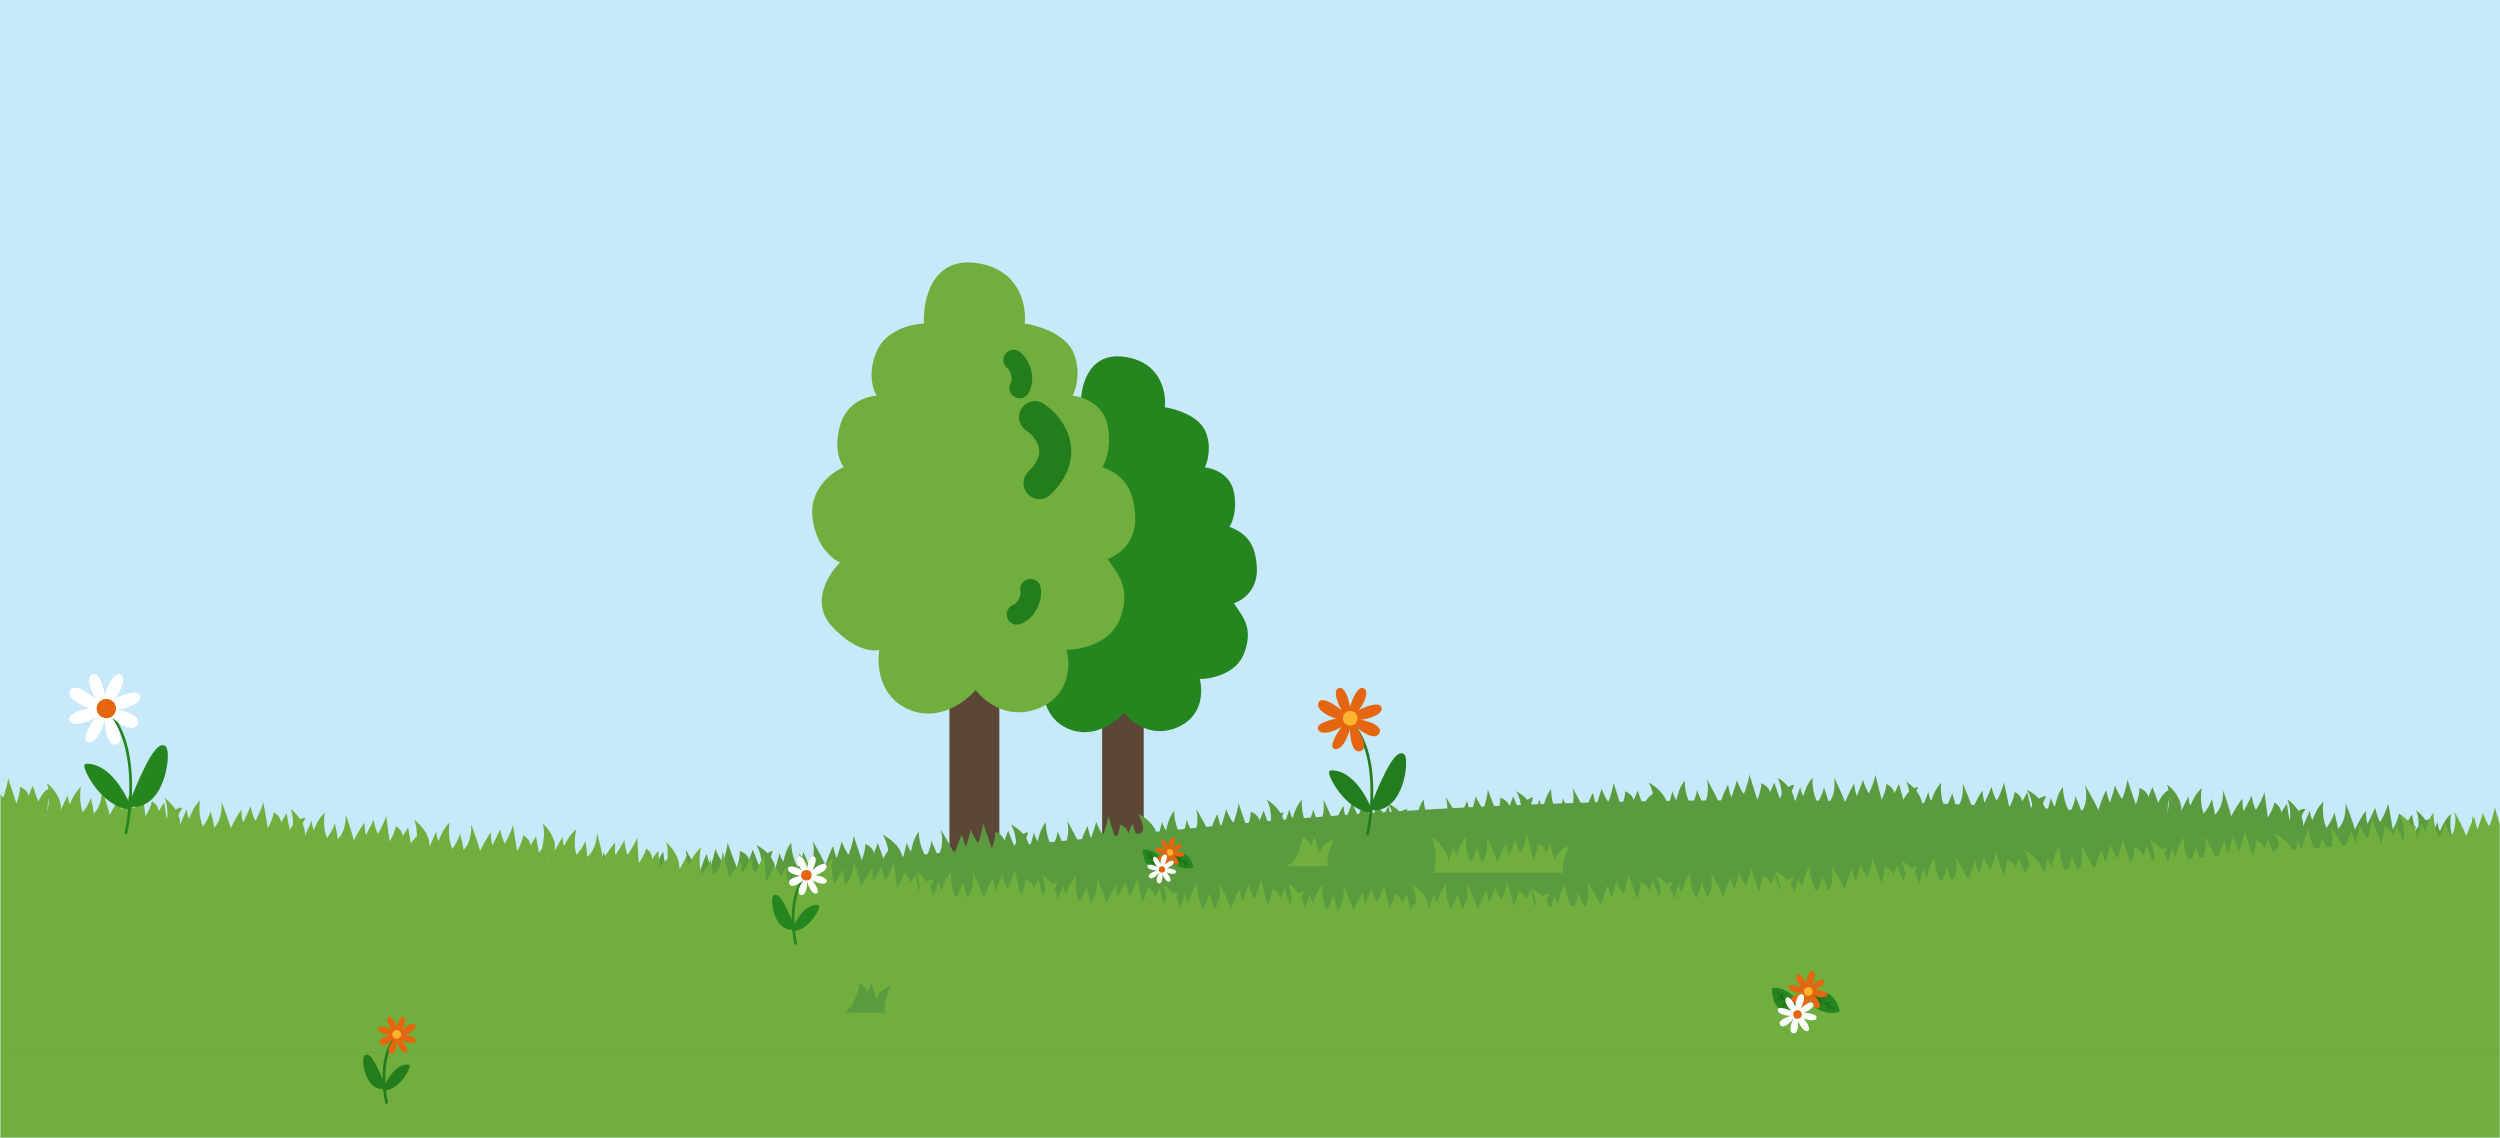 <svg width="905" height="412" viewBox="0 0 905 412" fill="none" xmlns="http://www.w3.org/2000/svg">
<rect x="0" y="0" width="905" height="412" fill="#333333" stroke="none"/>
<g clip-path="url(#clip0_595_5757)">
<rect y="-1" width="4480" height="414" fill="#C7E9FA"/>
<rect x="398.971" y="257.107" width="15.053" height="51.611" fill="#5C4636"/>
<path d="M424.888 263.824C416.071 266.835 409.207 261.136 406.878 257.911C403.921 261.495 395.749 267.695 386.717 263.824C377.686 259.953 377.04 250.205 377.847 245.814C375.876 246.442 370.267 245.922 363.6 238.826C356.934 231.729 362.435 222.966 366.02 219.472C363.69 218.576 358.762 214.633 357.687 206.031C356.611 197.43 363.511 192.233 367.095 190.709C365.93 189.365 364.084 184.957 366.02 178.076C367.955 171.194 374.173 169.295 377.041 169.205C375.876 167.413 374.245 162.216 377.041 155.765C379.836 149.314 387.703 147.522 391.287 147.432C390.929 140.622 393.545 127.433 406.878 129.153C420.21 130.874 422.289 142.056 421.662 147.432C425.425 147.97 433.597 150.389 436.177 155.765C438.758 161.141 437.253 166.965 436.177 169.205C439.134 169.474 445.371 171.624 446.661 178.076C447.951 184.527 446.123 189.186 445.048 190.709C450.693 192.86 454.725 196.354 454.994 206.031C455.209 213.773 449.528 217.5 446.661 218.396C449.618 222.966 453.919 226.998 450.424 236.406C447.629 243.933 438.507 245.814 434.296 245.814C435.371 249.578 435.909 260.061 424.888 263.824Z" fill="#25861F"/>
<rect x="343.691" y="248.775" width="18.07" height="61.953" fill="#5C4636"/>
<path d="M374.802 256.841C364.219 260.455 355.98 253.615 353.183 249.743C349.634 254.045 339.825 261.488 328.983 256.841C318.141 252.195 317.367 240.493 318.335 235.223C315.969 235.976 309.236 235.352 301.234 226.833C293.231 218.315 299.835 207.796 304.138 203.601C301.341 202.525 295.426 197.793 294.135 187.468C292.844 177.142 301.126 170.904 305.428 169.075C304.03 167.462 301.814 162.17 304.138 153.91C306.461 145.649 313.925 143.369 317.367 143.262C315.969 141.111 314.011 134.872 317.367 127.128C320.723 119.384 330.166 117.233 334.469 117.125C334.038 108.951 337.179 93.119 353.183 95.184C369.188 97.249 371.683 110.672 370.93 117.125C375.448 117.771 385.257 120.675 388.354 127.128C391.452 133.582 389.645 140.573 388.354 143.262C391.904 143.584 399.39 146.166 400.939 153.91C402.487 161.654 400.293 167.247 399.003 169.075C405.779 171.657 410.619 175.851 410.941 187.467C411.199 196.76 404.38 201.235 400.939 202.31C404.488 207.796 409.651 212.636 405.456 223.929C402.1 232.964 391.151 235.223 386.096 235.223C387.386 239.74 388.032 252.324 374.802 256.841Z" fill="#70AE3E"/>
<path d="M374.667 151.006C379.83 154.448 387.381 164.042 376.281 174.883" stroke="#237C1D" stroke-width="11.559" stroke-linecap="round"/>
<path d="M366.923 130.336C368.876 131.68 371.221 136.555 369.11 140.451" stroke="#237C1D" stroke-width="7.431" stroke-linecap="round"/>
<path d="M373.025 213.279C373.626 215.554 372.248 220.777 368.152 222.408" stroke="#237C1D" stroke-width="7.431" stroke-linecap="round"/>
<mask id="mask0_595_5757" style="mask-type:alpha" maskUnits="userSpaceOnUse" x="0" y="278" width="905" height="134">
<rect y="278" width="905" height="134" fill="#D9D9D9"/>
</mask>
<g mask="url(#mask0_595_5757)">
<mask id="mask1_595_5757" style="mask-type:alpha" maskUnits="userSpaceOnUse" x="0" y="274" width="3579" height="138">
<rect y="274" width="3579" height="138" fill="#D9D9D9"/>
</mask>
<g mask="url(#mask1_595_5757)">
<mask id="mask2_595_5757" style="mask-type:alpha" maskUnits="userSpaceOnUse" x="-901" y="251" width="4480" height="131">
<rect x="-901" y="251" width="4480" height="131" fill="#D9D9D9"/>
</mask>
<g mask="url(#mask2_595_5757)">
<path d="M-1071.4 301.445L-626.493 270.202C-482.232 260.071 -337.269 268.151 -195.027 294.251C-37.049 323.238 124.208 329.983 284.056 314.291L436.936 299.283C561.191 287.085 686.315 286.548 810.67 297.681L1087.76 322.487C1202.66 332.773 1318.24 333.099 1433.2 323.46L1786.24 293.859C1888.76 285.263 1991.8 284.59 2094.43 291.848L2783.82 340.6C2881.22 347.487 2979 347.233 3076.36 339.839L3581.89 301.445L3581.89 381.445L-1071.4 381.445L-1071.4 301.445Z" fill="#5B9B40"/>
<path d="M643.461 281.5C645.692 285.412 645.022 291.728 644.408 294.397L692.265 294.397C691.468 291.789 693.328 287.014 694.357 284.952C691.847 284.952 689.759 287.989 689.028 289.507L687.435 283.801L685.741 287.206C685.542 285.364 683.733 284.169 682.853 283.801C682.853 285.643 681.724 288.372 681.16 289.507L678.869 280.445C678.67 282.325 677.259 285.735 676.578 287.206C675.821 286.477 674.802 283.642 674.387 282.315C674.268 282.967 672.876 286.454 672.196 288.117C671.678 287.196 671.349 284.856 671.25 283.801C670.572 284.262 668.71 288.5 667.863 290.562C667.863 289.718 665.274 284.169 663.979 281.5C664.656 286.832 662.9 289.763 661.937 290.562C661.937 289.833 660.808 286.518 660.244 284.952C660.045 286.908 658.634 289.507 657.953 290.562C656.2 287.493 656.028 283.242 656.16 281.5C654.248 283.571 653.172 286.774 652.874 288.117C652.276 287.656 651.828 285.815 651.678 284.952L649.736 290.562C649.657 286.112 645.52 282.667 643.461 281.5Z" fill="#5B9B40"/>
<path d="M458.576 289.5C460.807 293.412 460.137 299.728 459.522 302.397L507.38 302.397C506.583 299.789 508.442 295.014 509.471 292.952C506.962 292.952 504.873 295.989 504.143 297.507L502.549 291.801L500.856 295.206C500.657 293.364 498.848 292.169 497.968 291.801C497.968 293.643 496.839 296.372 496.275 297.507L493.984 288.445C493.785 290.325 492.374 293.735 491.693 295.206C490.936 294.477 489.917 291.642 489.502 290.315C489.382 290.967 487.991 294.454 487.311 296.117C486.793 295.196 486.464 292.856 486.364 291.801C485.687 292.262 483.825 296.5 482.978 298.562C482.978 297.718 480.388 292.169 479.094 289.5C479.771 294.832 478.015 297.763 477.052 298.562C477.052 297.833 475.923 294.518 475.359 292.952C475.159 294.908 473.748 297.507 473.068 298.562C471.315 295.493 471.142 291.242 471.275 289.5C469.363 291.571 468.287 294.774 467.988 296.117C467.391 295.656 466.943 293.815 466.793 292.952L464.851 298.562C464.771 294.112 460.635 290.667 458.576 289.5Z" fill="#5B9B40"/>
<path d="M548.818 286.401C551.286 290.179 551.005 296.522 550.556 299.221L598.329 296.492C597.374 293.934 598.936 289.061 599.836 286.944C597.331 287.087 595.433 290.237 594.797 291.795L592.855 286.19L591.375 289.685C591.062 287.858 589.183 286.768 588.282 286.451C588.395 288.289 587.436 291.078 586.943 292.243L584.098 283.328C584.015 285.216 582.816 288.701 582.228 290.207C581.427 289.523 580.235 286.751 579.739 285.45C579.66 286.108 578.486 289.669 577.909 291.367C577.335 290.477 576.863 288.16 576.699 287.113C576.051 287.611 574.453 291.948 573.734 294.055C573.683 293.212 570.756 287.821 569.299 285.23C570.303 290.514 568.731 293.54 567.819 294.393C567.774 293.665 566.443 290.421 565.783 288.889C565.705 290.854 564.456 293.528 563.842 294.62C561.903 291.657 561.469 287.423 561.494 285.676C559.713 287.853 558.836 291.111 558.621 292.469C557.996 292.043 557.435 290.231 557.233 289.378L555.639 295.088C555.286 290.651 550.944 287.448 548.818 286.401Z" fill="#5B9B40"/>
<path d="M365.89 298.401C368.358 302.179 368.077 308.522 367.628 311.221L415.402 308.492C414.446 305.934 416.008 301.061 416.908 298.944C414.403 299.087 412.505 302.237 411.87 303.795L409.928 298.19L408.447 301.685C408.135 299.858 406.255 298.768 405.354 298.451C405.467 300.289 404.509 303.078 404.015 304.243L401.171 295.328C401.087 297.216 399.889 300.701 399.3 302.207C398.499 301.523 397.307 298.751 396.812 297.45C396.732 298.108 395.558 301.669 394.981 303.367C394.408 302.477 393.935 300.16 393.771 299.113C393.123 299.611 391.525 303.948 390.807 306.055C390.755 305.212 387.828 299.821 386.372 297.23C387.376 302.514 385.803 305.54 384.891 306.393C384.846 305.665 383.515 302.421 382.856 300.889C382.777 302.854 381.528 305.528 380.914 306.62C378.975 303.657 378.541 299.423 378.567 297.676C376.785 299.853 375.909 303.111 375.693 304.469C375.068 304.043 374.507 302.231 374.305 301.378L372.711 307.088C372.358 302.651 368.017 299.448 365.89 298.401Z" fill="#5B9B40"/>
<path d="M596.782 283.278C599.312 287.195 598.987 293.749 598.509 296.536L647.894 293.955C646.92 291.307 648.561 286.279 649.503 284.096C646.913 284.231 644.934 287.477 644.269 289.083L642.293 283.282L640.744 286.886C640.431 284.997 638.494 283.861 637.565 283.529C637.672 285.429 636.666 288.306 636.15 289.508L633.259 280.28C633.162 282.23 631.905 285.826 631.288 287.38C630.464 286.669 629.248 283.798 628.742 282.452C628.657 283.131 627.424 286.804 626.819 288.556C626.231 287.634 625.755 285.238 625.591 284.154C624.919 284.666 623.244 289.14 622.49 291.313C622.441 290.442 619.446 284.856 617.954 282.172C618.964 287.637 617.322 290.756 616.375 291.633C616.332 290.881 614.975 287.521 614.301 285.935C614.209 287.965 612.904 290.722 612.263 291.847C610.276 288.776 609.851 284.398 609.886 282.593C608.033 284.834 607.11 288.197 606.88 289.598C606.236 289.155 605.666 287.28 605.462 286.397L603.784 292.29C603.443 287.703 598.974 284.371 596.782 283.278Z" fill="#5B9B40"/>
<path d="M411.925 294.524C414.555 298.38 414.398 304.939 413.991 307.737L463.295 303.983C462.254 301.358 463.765 296.293 464.651 294.088C462.065 294.285 460.171 297.577 459.547 299.199L457.422 293.446L455.966 297.086C455.605 295.205 453.64 294.115 452.702 293.805C452.858 295.702 451.926 298.603 451.441 299.816L448.314 290.66C448.267 292.612 447.102 296.236 446.526 297.804C445.684 297.113 444.394 294.272 443.854 292.938C443.787 293.619 442.648 297.321 442.088 299.087C441.477 298.179 440.94 295.794 440.748 294.715C440.089 295.243 438.529 299.755 437.831 301.946C437.76 301.076 434.623 295.563 433.063 292.915C434.212 298.354 432.65 301.512 431.726 302.41C431.664 301.66 430.221 298.333 429.507 296.764C429.467 298.795 428.234 301.583 427.622 302.723C425.556 299.699 425.019 295.333 425.008 293.528C423.213 295.812 422.376 299.196 422.182 300.602C421.527 300.175 420.91 298.313 420.683 297.436L419.156 303.367C418.698 298.79 414.145 295.565 411.925 294.524Z" fill="#5B9B40"/>
<path d="M502.329 290.837C505.096 294.603 505.175 301.163 504.869 303.973L554.008 298.581C552.873 295.992 554.202 290.879 555.008 288.647C552.431 288.929 550.656 292.283 550.09 293.924L547.76 288.245L546.436 291.931C546.007 290.063 544.004 289.04 543.056 288.761C543.28 290.652 542.453 293.582 542.011 294.81L538.557 285.764C538.581 287.716 537.547 291.377 537.027 292.964C536.161 292.301 534.77 289.504 534.183 288.189C534.139 288.872 533.135 292.61 532.638 294.393C531.994 293.506 531.372 291.141 531.142 290.069C530.502 290.618 529.105 295.18 528.487 297.392C528.384 296.525 525.05 291.12 523.397 288.525C524.74 293.923 523.293 297.131 522.402 298.06C522.313 297.311 520.751 294.035 519.981 292.49C520.014 294.521 518.882 297.349 518.311 298.508C516.138 295.555 515.444 291.21 515.369 289.406C513.657 291.748 512.942 295.158 512.798 296.57C512.128 296.165 511.444 294.325 511.186 293.456L509.874 299.434C509.251 294.875 504.585 291.803 502.329 290.837Z" fill="#5B9B40"/>
<path d="M319.494 302.195C322.162 306.026 322.071 312.587 321.692 315.388L370.956 311.176C369.888 308.561 371.349 303.482 372.213 301.269C369.629 301.49 367.768 304.799 367.16 306.427L364.978 300.694L363.558 304.347C363.178 302.469 361.202 301.398 360.261 301.097C360.436 302.992 359.534 305.901 359.06 307.119L355.842 297.993C355.815 299.945 354.687 303.58 354.126 305.153C353.277 304.47 351.959 301.641 351.406 300.312C351.344 300.994 350.244 304.706 349.701 306.477C349.08 305.575 348.52 303.195 348.317 302.118C347.664 302.652 346.149 307.179 345.473 309.375C345.393 308.507 342.2 303.023 340.614 300.389C341.818 305.818 340.288 308.99 339.373 309.897C339.304 309.147 337.827 305.834 337.097 304.271C337.078 306.303 335.872 309.102 335.272 310.248C333.176 307.243 332.595 302.882 332.566 301.077C330.794 303.378 329.991 306.769 329.811 308.178C329.152 307.756 328.516 305.901 328.28 305.025L326.813 310.971C326.309 306.398 321.723 303.215 319.494 302.195Z" fill="#5B9B40"/>
<path d="M273.767 305.861C276.271 309.617 276.053 315.962 275.63 318.665L323.375 315.502C322.394 312.952 323.908 308.065 324.788 305.94C322.284 306.106 320.417 309.274 319.797 310.837L317.8 305.25L316.354 308.758C316.024 306.934 314.133 305.861 313.229 305.553C313.361 307.39 312.429 310.188 311.947 311.357L309.015 302.468C308.951 304.356 307.786 307.852 307.212 309.364C306.405 308.687 305.186 305.926 304.677 304.63C304.605 305.288 303.466 308.859 302.905 310.562C302.323 309.678 301.828 307.366 301.653 306.32C301.011 306.824 299.455 311.175 298.757 313.288C298.697 312.446 295.718 307.082 294.236 304.505C295.292 309.779 293.749 312.819 292.845 313.68C292.793 312.953 291.43 309.721 290.756 308.195C290.696 310.16 289.474 312.846 288.87 313.943C286.903 310.998 286.427 306.768 286.436 305.021C284.676 307.214 283.831 310.48 283.628 311.84C282.999 311.42 282.421 309.613 282.21 308.762L280.673 314.486C280.276 310.053 275.903 306.889 273.767 305.861Z" fill="#5B9B40"/>
<path d="M227.064 309.555C229.775 313.358 229.758 319.919 229.41 322.725L278.624 317.999C277.527 315.396 278.93 310.302 279.769 308.08C277.188 308.328 275.364 311.657 274.774 313.29L272.528 307.58L271.149 311.248C270.748 309.374 268.76 308.324 267.817 308.033C268.013 309.926 267.143 312.844 266.683 314.067L263.362 304.975C263.358 306.927 262.27 310.574 261.727 312.153C260.871 311.478 259.52 308.663 258.952 307.34C258.899 308.022 257.84 311.746 257.317 313.522C256.686 312.627 256.099 310.253 255.884 309.178C255.237 309.718 253.773 314.261 253.122 316.464C253.032 315.597 249.778 310.146 248.162 307.53C249.427 312.945 247.933 316.133 247.028 317.05C246.95 316.3 245.437 313.003 244.689 311.448C244.693 313.479 243.519 316.291 242.931 317.443C240.802 314.461 240.171 310.106 240.122 308.302C238.376 310.62 237.611 314.02 237.447 315.43C236.784 315.016 236.127 313.167 235.881 312.294L234.481 318.254C233.925 313.687 229.305 310.552 227.064 309.555Z" fill="#5B9B40"/>
<path d="M92.961 314.5C95.192 318.412 94.521 324.728 93.907 327.397L141.765 327.397C140.968 324.789 142.827 320.014 143.856 317.952C141.346 317.952 139.258 320.989 138.528 322.507L136.934 316.801L135.241 320.206C135.042 318.364 133.232 317.169 132.353 316.801C132.353 318.643 131.224 321.372 130.659 322.507L128.369 313.445C128.169 315.325 126.758 318.735 126.078 320.206C125.321 319.477 124.302 316.642 123.887 315.315C123.767 315.967 122.376 319.454 121.695 321.117C121.177 320.196 120.849 317.856 120.749 316.801C120.072 317.262 118.209 321.5 117.363 323.562C117.363 322.718 114.773 317.169 113.478 314.5C114.156 319.832 112.399 322.763 111.437 323.562C111.437 322.833 110.308 319.518 109.743 317.952C109.544 319.908 108.133 322.507 107.453 323.562C105.7 320.493 105.527 316.242 105.66 314.5C103.748 316.571 102.672 319.774 102.373 321.117C101.775 320.656 101.327 318.815 101.178 317.952L99.236 323.562C99.156 319.112 95.019 315.667 92.961 314.5Z" fill="#5B9B40"/>
<path d="M183.202 311.401C185.67 315.179 185.389 321.522 184.94 324.221L232.714 321.492C231.758 318.934 233.32 314.061 234.22 311.944C231.715 312.087 229.817 315.237 229.182 316.795L227.24 311.19L225.759 314.685C225.447 312.858 223.567 311.768 222.666 311.451C222.779 313.289 221.821 316.078 221.327 317.243L218.483 308.328C218.399 310.216 217.201 313.701 216.612 315.207C215.811 314.523 214.619 311.751 214.124 310.45C214.044 311.108 212.87 314.669 212.293 316.367C211.72 315.477 211.247 313.16 211.083 312.113C210.435 312.611 208.837 316.948 208.119 319.055C208.067 318.212 205.14 312.821 203.684 310.23C204.688 315.514 203.115 318.54 202.203 319.393C202.158 318.665 200.827 315.421 200.168 313.889C200.089 315.854 198.84 318.528 198.226 319.62C196.287 316.657 195.853 312.423 195.879 310.676C194.097 312.853 193.221 316.111 193.005 317.469C192.38 317.043 191.819 315.231 191.617 314.378L190.023 320.088C189.67 315.651 185.329 312.448 183.202 311.401Z" fill="#5B9B40"/>
<path d="M136.714 315.837C139.481 319.603 139.56 326.163 139.254 328.973L188.393 323.581C187.258 320.992 188.586 315.879 189.393 313.647C186.815 313.929 185.04 317.283 184.475 318.924L182.145 313.245L180.82 316.931C180.392 315.063 178.389 314.04 177.441 313.761C177.665 315.652 176.837 318.582 176.396 319.81L172.942 310.764C172.966 312.716 171.932 316.377 171.412 317.964C170.546 317.301 169.155 314.504 168.567 313.189C168.524 313.872 167.52 317.61 167.023 319.393C166.379 318.506 165.757 316.141 165.527 315.069C164.887 315.618 163.49 320.18 162.871 322.392C162.769 321.525 159.435 316.12 157.781 313.525C159.125 318.923 157.678 322.131 156.786 323.06C156.698 322.311 155.136 319.035 154.366 317.49C154.399 319.521 153.266 322.349 152.696 323.508C150.523 320.555 149.829 316.21 149.753 314.406C148.042 316.748 147.326 320.158 147.183 321.57C146.513 321.165 145.829 319.325 145.571 318.456L144.259 324.434C143.636 319.875 138.97 316.803 136.714 315.837Z" fill="#5B9B40"/>
<path d="M46.218 310.302C48.305 314.288 47.404 320.577 46.693 323.224L94.52 324.845C93.819 322.211 95.852 317.502 96.956 315.476C94.448 315.391 92.25 318.355 91.464 319.848L90.08 314.092L88.263 317.437C88.132 315.59 86.367 314.334 85.501 313.937C85.434 315.777 84.206 318.466 83.601 319.581L81.642 310.448C81.375 312.319 79.84 315.68 79.106 317.126C78.376 316.372 77.461 313.504 77.095 312.164C76.952 312.812 75.434 316.25 74.693 317.888C74.209 316.95 73.966 314.601 73.905 313.544C73.212 313.981 71.195 318.153 70.274 320.185C70.305 319.342 67.919 313.708 66.723 310.997C67.205 316.348 65.343 319.218 64.351 319.984C64.378 319.256 63.371 315.905 62.864 314.321C62.594 316.269 61.089 318.818 60.37 319.849C58.73 316.723 58.713 312.469 58.909 310.732C56.922 312.738 55.73 315.902 55.383 317.233C54.802 316.753 54.422 314.898 54.304 314.03L52.158 319.571C52.241 315.122 48.233 311.538 46.218 310.302Z" fill="#5B9B40"/>
<path d="M-44.994 302.975C-43.022 307.014 -44.101 313.277 -44.887 315.904L2.877 318.784C2.251 316.133 4.416 311.479 5.577 309.483C3.072 309.332 0.791 312.237 -0.037 313.708L-1.257 307.918L-3.167 311.214C-3.247 309.364 -4.975 308.062 -5.829 307.642C-5.949 309.48 -7.253 312.136 -7.89 313.235L-9.587 304.053C-9.908 305.917 -11.538 309.236 -12.313 310.662C-13.021 309.889 -13.854 306.998 -14.182 305.649C-14.344 306.293 -15.959 309.69 -16.746 311.308C-17.203 310.358 -17.379 308.003 -17.41 306.944C-18.116 307.363 -20.25 311.481 -21.229 313.487C-21.174 312.645 -23.398 306.951 -24.517 304.209C-24.187 309.571 -26.13 312.391 -27.143 313.131C-27.096 312.403 -28.007 309.027 -28.469 307.43C-28.795 309.37 -30.372 311.879 -31.119 312.891C-32.67 309.723 -32.566 305.47 -32.32 303.739C-34.363 305.691 -35.645 308.823 -36.03 310.145C-36.597 309.649 -36.925 307.785 -37.017 306.914L-39.32 312.396C-39.111 307.951 -43.016 304.263 -44.994 302.975Z" fill="#5B9B40"/>
<path d="M-0.497 310.498C1.888 314.498 1.324 321.037 0.744 323.806L50.193 322.901C49.316 320.221 51.14 315.251 52.161 313.102C49.568 313.149 47.472 316.326 46.748 317.909L44.985 312.044L43.305 315.593C43.062 313.695 41.168 312.494 40.251 312.13C40.289 314.033 39.178 316.875 38.618 318.058L36.066 308.738C35.899 310.684 34.511 314.234 33.837 315.767C33.041 315.028 31.93 312.118 31.474 310.755C31.363 311.431 29.997 315.06 29.328 316.791C28.774 315.849 28.387 313.438 28.262 312.35C27.572 312.838 25.734 317.253 24.901 319.399C24.884 318.527 22.095 312.843 20.703 310.11C21.511 315.606 19.757 318.667 18.778 319.511C18.763 318.758 17.529 315.355 16.914 313.747C16.748 315.772 15.343 318.484 14.662 319.587C12.788 316.449 12.523 312.06 12.624 310.258C10.691 312.434 9.645 315.764 9.363 317.156C8.736 316.692 8.236 314.798 8.064 313.909L6.171 319.742C5.998 315.147 1.654 311.665 -0.497 310.498Z" fill="#5B9B40"/>
<path d="M874.637 293.34C876.441 297.452 875.102 303.669 874.207 306.263L921.813 310.98C921.298 308.307 923.655 303.74 924.898 301.79C922.402 301.543 920.001 304.358 919.113 305.796L918.135 299.963L916.089 303.183C916.086 301.332 914.413 299.964 913.577 299.512C913.382 301.343 911.968 303.947 911.286 305.021L909.971 295.781C909.573 297.631 907.807 300.884 906.974 302.28C906.298 301.48 905.586 298.559 905.314 297.199C905.126 297.836 903.371 301.168 902.517 302.754C902.1 301.787 902.022 299.427 902.035 298.368C901.312 298.759 899.009 302.792 897.948 304.759C898.037 303.92 896.051 298.145 895.047 295.362C895.154 300.733 893.095 303.475 892.052 304.175C892.13 303.45 891.36 300.042 890.965 298.428C890.558 300.354 888.879 302.8 888.089 303.783C886.672 300.557 886.952 296.312 887.27 294.592C885.147 296.464 883.737 299.544 883.297 300.85C882.751 300.333 882.501 298.457 882.444 297.584L879.916 302.973C880.309 298.539 876.561 294.704 874.637 293.34Z" fill="#5B9B40"/>
<path d="M827.963 289.316C829.961 293.508 828.783 299.97 827.944 302.677L877.274 306.096C876.654 303.351 878.938 298.562 880.158 296.51C877.571 296.331 875.184 299.311 874.314 300.824L873.112 294.829L871.104 298.217C871.04 296.305 869.268 294.944 868.389 294.502C868.247 296.4 866.873 299.133 866.204 300.262L864.541 290.758C864.191 292.681 862.474 296.096 861.659 297.563C860.935 296.757 860.103 293.762 859.777 292.365C859.604 293.029 857.901 296.524 857.071 298.189C856.608 297.203 856.45 294.767 856.429 293.673C855.695 294.099 853.449 298.335 852.417 300.4C852.482 299.53 850.24 293.625 849.111 290.782C849.399 296.325 847.362 299.221 846.308 299.976C846.365 299.225 845.457 295.728 844.996 294.073C844.639 296.075 842.985 298.653 842.202 299.692C840.632 296.403 840.781 292.009 841.052 290.223C838.922 292.221 837.566 295.446 837.154 296.808C836.574 296.291 836.254 294.361 836.166 293.461L833.732 299.105C833.993 294.513 829.994 290.665 827.963 289.316Z" fill="#5B9B40"/>
<path d="M690.013 282.919C692.088 286.91 691.17 293.197 690.451 295.842L738.274 297.586C737.581 294.95 739.626 290.246 740.736 288.223C738.228 288.132 736.022 291.09 735.232 292.581L733.864 286.821L732.038 290.161C731.911 288.314 730.15 287.054 729.286 286.654C729.213 288.494 727.978 291.181 727.369 292.294L725.436 283.155C725.163 285.026 723.619 288.383 722.882 289.827C722.154 289.072 721.247 286.201 720.884 284.861C720.739 285.508 719.212 288.942 718.466 290.578C717.985 289.639 717.749 287.289 717.691 286.232C716.996 286.667 714.968 290.834 714.041 292.864C714.074 292.02 711.704 286.381 710.516 283.667C710.983 289.019 709.112 291.884 708.119 292.648C708.148 291.919 707.15 288.566 706.648 286.98C706.372 288.928 704.859 291.473 704.138 292.502C702.507 289.372 702.501 285.118 702.703 283.382C700.71 285.382 699.509 288.543 699.158 289.874C698.579 289.392 698.203 287.536 698.088 286.668L695.927 292.203C696.022 287.754 692.024 284.16 690.013 282.919Z" fill="#5B9B40"/>
<path d="M784.417 283.937C786.18 288.065 784.78 294.269 783.86 296.855L831.418 302.004C830.929 299.327 833.331 294.781 834.593 292.843C832.099 292.573 829.671 295.366 828.769 296.796L827.848 290.955L825.77 294.156C825.786 292.305 824.126 290.922 823.295 290.462C823.081 292.292 821.643 294.883 820.95 295.95L819.725 286.698C819.309 288.545 817.511 291.782 816.664 293.17C815.997 292.364 815.313 289.437 815.054 288.074C814.86 288.709 813.073 292.025 812.204 293.603C811.796 292.633 811.741 290.273 811.764 289.214C811.038 289.598 808.695 293.61 807.614 295.567C807.712 294.729 805.783 288.936 804.806 286.144C804.86 291.515 802.775 294.239 801.725 294.93C801.81 294.205 801.073 290.79 800.694 289.173C800.269 291.095 798.565 293.526 797.766 294.501C796.38 291.263 796.702 287.02 797.036 285.303C794.896 287.156 793.455 290.223 793.002 291.525C792.462 291.003 792.23 289.125 792.182 288.251L789.601 293.617C790.038 289.187 786.327 285.318 784.417 283.937Z" fill="#5B9B40"/>
<path d="M733.68 285.851C736.297 289.714 736.118 296.273 735.701 299.07L785.018 295.472C783.985 292.844 785.514 287.783 786.407 285.581C783.821 285.77 781.915 289.056 781.286 290.676L779.181 284.916L777.712 288.551C777.357 286.669 775.396 285.573 774.459 285.261C774.609 287.158 773.667 290.056 773.177 291.267L770.082 282.102C770.029 284.053 768.852 287.674 768.269 289.24C767.43 288.546 766.15 285.701 765.615 284.365C765.545 285.046 764.394 288.744 763.827 290.508C763.219 289.599 762.691 287.212 762.502 286.133C761.842 286.658 760.266 291.166 759.561 293.354C759.493 292.484 756.374 286.961 754.823 284.308C755.954 289.751 754.382 292.904 753.454 293.799C753.395 293.048 751.963 289.718 751.254 288.146C751.208 290.177 749.965 292.961 749.349 294.099C747.294 291.069 746.771 286.701 746.766 284.896C744.964 287.174 744.115 290.555 743.916 291.961C743.263 291.532 742.652 289.668 742.428 288.79L740.881 294.717C740.438 290.138 735.896 286.898 733.68 285.851Z" fill="#5B9B40"/>
<path d="M-1798.55 300.998L-1363.44 269.764C-1222.25 259.629 -1080.35 267.708 -941.228 293.802C-786.711 322.784 -628.845 329.528 -472.42 313.831L-331.157 299.655C-204.182 286.913 -76.279 286.353 50.803 297.982L306.137 321.348C423.561 332.094 541.705 332.434 659.189 322.364L990.25 293.99C1095.03 285.009 1200.35 284.307 1305.24 291.889L1966.48 339.689C2066.03 346.885 2165.98 346.619 2265.49 338.894L2753.62 300.998L3655 339.998L3655 380.998L2753.62 380.998L-1798.55 380.998L-1798.55 300.998Z" fill="#70AE3E"/>
<path d="M868.527 294.73C870.877 298.547 870.496 304.885 870.011 307.576L916.786 305.61C915.894 303.037 917.504 298.19 918.421 296.088C915.968 296.191 914.058 299.311 913.41 300.857L911.605 295.223L910.098 298.693C909.824 296.862 908.003 295.742 907.127 295.411C907.207 297.25 906.222 300.024 905.72 301.181L903.088 292.221C902.975 294.107 901.744 297.573 901.142 299.07C900.371 298.373 899.252 295.582 898.789 294.274C898.7 294.93 897.492 298.471 896.898 300.16C896.352 299.261 895.93 296.937 895.787 295.887C895.145 296.375 893.508 300.686 892.77 302.781C892.733 301.938 889.962 296.5 888.581 293.887C889.474 299.186 887.884 302.186 886.978 303.024C886.946 302.296 885.699 299.031 885.08 297.489C884.97 299.452 883.703 302.106 883.084 303.188C881.238 300.194 880.885 295.954 880.939 294.208C879.16 296.356 878.247 299.6 878.013 300.953C877.409 300.518 876.891 298.697 876.708 297.841L875.053 303.525C874.782 299.083 870.59 295.811 868.527 294.73Z" fill="#70AE3E"/>
<path d="M778.067 303.953C780.481 307.732 780.206 314.075 779.767 316.774L826.503 314.044C825.568 311.486 827.096 306.613 827.977 304.497C825.526 304.64 823.669 307.79 823.047 309.347L821.148 303.743L819.699 307.237C819.394 305.411 817.555 304.321 816.673 304.004C816.784 305.842 815.846 308.631 815.363 309.796L812.581 300.881C812.499 302.768 811.327 306.253 810.751 307.76C809.968 307.076 808.802 304.304 808.316 303.003C808.239 303.661 807.09 307.221 806.526 308.919C805.965 308.03 805.503 305.713 805.342 304.666C804.708 305.164 803.145 309.501 802.442 311.607C802.391 310.765 799.528 305.374 798.103 302.783C799.086 308.067 797.547 311.093 796.655 311.945C796.611 311.218 795.309 307.973 794.664 306.442C794.587 308.406 793.365 311.081 792.764 312.173C790.868 309.209 790.443 304.976 790.468 303.229C788.725 305.406 787.868 308.664 787.657 310.021C787.045 309.596 786.497 307.784 786.299 306.931L784.74 312.641C784.394 308.204 780.147 305.001 778.067 303.953Z" fill="#70AE3E"/>
<path d="M823.149 301.666C825.886 305.41 826.018 311.97 825.741 314.782L873.767 309.006C872.635 306.427 873.893 301.304 874.663 299.065C872.144 299.368 870.435 302.735 869.896 304.38L867.57 298.72L866.304 302.416C865.87 300.551 863.902 299.544 862.972 299.273C863.207 301.161 862.422 304.098 862 305.33L858.547 296.311C858.586 298.263 857.605 301.932 857.109 303.522C856.257 302.866 854.873 300.08 854.287 298.77C854.25 299.453 853.299 303.198 852.827 304.985C852.19 304.103 851.562 301.743 851.328 300.673C850.707 301.227 849.378 305.799 848.791 308.016C848.683 307.151 845.378 301.771 843.739 299.19C845.097 304.577 843.708 307.796 842.844 308.732C842.751 307.984 841.196 304.72 840.43 303.182C840.48 305.212 839.395 308.048 838.846 309.213C836.696 306.276 835.981 301.936 835.893 300.133C834.237 302.489 833.566 305.904 833.437 307.317C832.779 306.917 832.094 305.083 831.835 304.215L830.6 310.204C829.953 305.65 825.363 302.614 823.149 301.666Z" fill="#70AE3E"/>
<path d="M732.679 307.748C735.289 311.579 735.2 318.139 734.829 320.941L783.023 316.729C781.978 314.114 783.407 309.034 784.252 306.822C781.724 307.043 779.903 310.352 779.309 311.979L777.174 306.246L775.785 309.9C775.414 308.022 773.481 306.951 772.56 306.65C772.731 308.545 771.848 311.454 771.385 312.672L768.237 303.546C768.211 305.498 767.107 309.133 766.558 310.706C765.728 310.023 764.438 307.194 763.897 305.865C763.837 306.547 762.76 310.259 762.229 312.03C761.622 311.128 761.074 308.748 760.876 307.671C760.236 308.204 758.755 312.731 758.093 314.928C758.015 314.059 754.892 308.575 753.34 305.942C754.517 311.371 753.021 314.542 752.126 315.45C752.058 314.699 750.613 311.387 749.9 309.824C749.881 311.855 748.701 314.655 748.114 315.8C746.063 312.796 745.495 308.435 745.467 306.63C743.733 308.931 742.948 312.322 742.771 313.73C742.127 313.309 741.504 311.453 741.274 310.578L739.839 316.524C739.346 311.95 734.86 308.768 732.679 307.748Z" fill="#70AE3E"/>
<path d="M687.946 311.414C690.396 315.169 690.182 321.515 689.769 324.218L736.476 321.054C735.516 318.505 736.998 313.618 737.858 311.493C735.409 311.659 733.583 314.826 732.976 316.389L731.022 310.803L729.607 314.311C729.284 312.487 727.435 311.414 726.551 311.106C726.679 312.942 725.768 315.74 725.296 316.91L722.429 308.021C722.365 309.909 721.226 313.405 720.664 314.917C719.875 314.239 718.682 311.478 718.185 310.182C718.114 310.841 716.999 314.412 716.451 316.115C715.881 315.231 715.397 312.918 715.226 311.873C714.598 312.377 713.076 316.728 712.393 318.841C712.334 317.999 709.42 312.634 707.97 310.057C709.003 315.332 707.493 318.372 706.609 319.233C706.559 318.506 705.226 315.273 704.566 313.748C704.508 315.713 703.312 318.399 702.721 319.496C700.796 316.551 700.331 312.321 700.339 310.574C698.617 312.767 697.791 316.033 697.593 317.392C696.978 316.973 696.412 315.165 696.206 314.314L694.702 320.039C694.314 315.606 690.036 312.441 687.946 311.414Z" fill="#70AE3E"/>
<path d="M642.257 315.108C644.909 318.911 644.893 325.472 644.553 328.277L692.697 323.552C691.624 320.949 692.996 315.854 693.817 313.633C691.292 313.881 689.508 317.209 688.931 318.843L686.733 313.133L685.385 316.801C684.993 314.927 683.048 313.876 682.124 313.585C682.316 315.479 681.465 318.397 681.016 319.62L677.767 310.527C677.762 312.48 676.698 316.126 676.167 317.705C675.329 317.031 674.008 314.216 673.453 312.893C673.4 313.575 672.364 317.299 671.853 319.075C671.236 318.179 670.662 315.806 670.451 314.731C669.818 315.271 668.386 319.814 667.749 322.017C667.661 321.149 664.478 315.699 662.897 313.082C664.134 318.498 662.673 321.686 661.788 322.602C661.712 321.853 660.231 318.556 659.5 317.001C659.503 319.032 658.355 321.844 657.78 322.996C655.697 320.013 655.08 315.659 655.032 313.854C653.324 316.173 652.576 319.573 652.415 320.983C651.766 320.568 651.123 318.719 650.883 317.847L649.514 323.807C648.97 319.239 644.449 316.105 642.257 315.108Z" fill="#70AE3E"/>
<path d="M511.069 320.053C513.251 323.965 512.595 330.281 511.994 332.95L558.812 332.95C558.033 330.342 559.851 325.567 560.858 323.505C558.403 323.505 556.36 326.541 555.645 328.06L554.086 322.354L552.43 325.758C552.235 323.917 550.465 322.722 549.604 322.354C549.604 324.195 548.5 326.925 547.948 328.06L545.707 318.998C545.512 320.877 544.132 324.288 543.466 325.758C542.726 325.03 541.728 322.194 541.322 320.868C541.206 321.52 539.845 325.007 539.179 326.669C538.672 325.749 538.351 323.409 538.253 322.354C537.591 322.814 535.769 327.053 534.94 329.114C534.94 328.271 532.407 322.722 531.14 320.053C531.803 325.384 530.085 328.315 529.143 329.114C529.143 328.386 528.039 325.071 527.487 323.505C527.292 325.461 525.911 328.06 525.246 329.114C523.531 326.046 523.362 321.795 523.492 320.053C521.621 322.124 520.569 325.327 520.276 326.669C519.692 326.209 519.253 324.368 519.107 323.505L517.207 329.114C517.129 324.665 513.083 321.22 511.069 320.053Z" fill="#70AE3E"/>
<path d="M599.349 316.953C601.763 320.732 601.489 327.075 601.049 329.774L647.785 327.044C646.85 324.486 648.378 319.613 649.259 317.497C646.808 317.64 644.951 320.79 644.329 322.347L642.43 316.743L640.981 320.237C640.676 318.411 638.837 317.321 637.956 317.004C638.066 318.842 637.128 321.631 636.646 322.796L633.863 313.881C633.782 315.768 632.609 319.253 632.033 320.76C631.25 320.076 630.084 317.304 629.599 316.003C629.521 316.661 628.373 320.221 627.808 321.919C627.247 321.03 626.785 318.713 626.624 317.666C625.991 318.164 624.427 322.501 623.724 324.607C623.674 323.765 620.811 318.374 619.386 315.783C620.368 321.067 618.829 324.093 617.937 324.945C617.893 324.218 616.591 320.973 615.946 319.442C615.869 321.406 614.648 324.081 614.047 325.173C612.15 322.209 611.725 317.976 611.75 316.229C610.008 318.406 609.15 321.664 608.939 323.021C608.328 322.596 607.779 320.784 607.581 319.931L606.022 325.641C605.677 321.204 601.429 318.001 599.349 316.953Z" fill="#70AE3E"/>
<path d="M553.871 321.39C556.577 325.155 556.655 331.716 556.355 334.526L604.427 329.133C603.317 326.545 604.616 321.432 605.405 319.199C602.884 319.482 601.147 322.835 600.594 324.477L598.315 318.798L597.019 322.484C596.6 320.616 594.64 319.592 593.713 319.314C593.932 321.205 593.122 324.135 592.69 325.363L589.312 316.317C589.335 318.269 588.323 321.93 587.815 323.516C586.968 322.853 585.607 320.057 585.032 318.742C584.99 319.425 584.007 323.162 583.521 324.946C582.891 324.059 582.283 321.693 582.057 320.622C581.432 321.17 580.065 325.732 579.46 327.945C579.359 327.078 576.098 321.672 574.48 319.078C575.795 324.476 574.379 327.683 573.507 328.612C573.42 327.864 571.892 324.588 571.139 323.043C571.172 325.074 570.064 327.901 569.505 329.061C567.38 326.108 566.701 321.762 566.627 319.959C564.952 322.301 564.253 325.711 564.112 327.123C563.457 326.718 562.788 324.878 562.535 324.008L561.252 329.987C560.642 325.428 556.077 322.356 553.871 321.39Z" fill="#70AE3E"/>
<path d="M466.358 319.855C468.4 323.84 467.518 330.13 466.822 332.776L513.611 334.398C512.925 331.764 514.913 327.055 515.993 325.029C513.54 324.944 511.389 327.908 510.621 329.401L509.267 323.645L507.49 326.989C507.361 325.143 505.635 323.887 504.788 323.489C504.722 325.329 503.521 328.019 502.928 329.134L501.013 320C500.751 321.872 499.249 325.232 498.531 326.679C497.817 325.925 496.922 323.057 496.564 321.717C496.424 322.365 494.939 325.803 494.214 327.441C493.741 326.503 493.503 324.154 493.444 323.096C492.765 323.533 490.793 327.706 489.891 329.738C489.921 328.894 487.588 323.261 486.417 320.55C486.889 325.901 485.067 328.771 484.097 329.537C484.123 328.809 483.138 325.458 482.643 323.873C482.378 325.822 480.905 328.371 480.202 329.402C478.598 326.276 478.581 322.022 478.774 320.285C476.83 322.29 475.664 325.455 475.324 326.786C474.756 326.306 474.383 324.451 474.268 323.583L472.169 329.124C472.25 324.674 468.329 321.091 466.358 319.855Z" fill="#70AE3E"/>
<path d="M289.12 309.045C290.803 313.189 289.372 319.38 288.446 321.957L334.916 327.557C334.465 324.875 336.86 320.352 338.114 318.426C335.677 318.133 333.274 320.902 332.377 322.324L331.534 316.474L329.47 319.655C329.504 317.804 327.894 316.406 327.086 315.938C326.858 317.766 325.425 320.343 324.737 321.403L323.631 312.141C323.206 313.983 321.415 317.203 320.572 318.583C319.927 317.771 319.288 314.838 319.048 313.472C318.852 314.106 317.071 317.404 316.204 318.974C315.815 318 315.785 315.639 315.818 314.581C315.104 314.958 312.772 318.947 311.695 320.895C311.8 320.057 309.97 314.246 309.043 311.446C309.042 316.817 306.975 319.521 305.941 320.201C306.031 319.478 305.344 316.056 304.99 314.435C304.555 316.353 302.864 318.768 302.072 319.735C300.749 316.484 301.107 312.244 301.451 310.531C299.338 312.363 297.898 315.416 297.442 316.714C296.919 316.187 296.711 314.307 296.672 313.433L294.094 318.774C294.566 314.348 290.974 310.444 289.12 309.045Z" fill="#70AE3E"/>
<path d="M377.128 316.527C379.058 320.566 378.002 326.83 377.233 329.456L423.959 332.337C423.347 329.686 425.465 325.031 426.601 323.036C424.15 322.885 421.919 325.79 421.109 327.261L419.916 321.471L418.046 324.766C417.969 322.917 416.278 321.615 415.442 321.195C415.325 323.033 414.05 325.689 413.427 326.787L411.766 317.606C411.452 319.469 409.858 322.788 409.1 324.215C408.407 323.442 407.592 320.551 407.271 319.202C407.113 319.846 405.533 323.242 404.763 324.86C404.316 323.91 404.144 321.555 404.113 320.497C403.423 320.915 401.335 325.033 400.378 327.04C400.431 326.198 398.255 320.504 397.161 317.762C397.483 323.124 395.582 325.944 394.592 326.683C394.638 325.956 393.746 322.58 393.295 320.983C392.976 322.923 391.433 325.432 390.702 326.443C389.185 323.275 389.287 319.022 389.527 317.292C387.528 319.244 386.275 322.375 385.898 323.697C385.343 323.202 385.023 321.338 384.932 320.467L382.679 325.949C382.884 321.504 379.064 317.816 377.128 316.527Z" fill="#70AE3E"/>
<path d="M196.41 298.036C197.839 302.271 196.036 308.367 194.955 310.885L241.005 319.199C240.716 316.496 243.381 312.122 244.749 310.273C242.334 309.837 239.768 312.46 238.786 313.827L238.299 307.938L236.046 310.992C236.192 309.147 234.67 307.657 233.891 307.142C233.553 308.953 231.967 311.442 231.215 312.46L230.673 303.149C230.136 304.963 228.153 308.073 227.229 309.4C226.634 308.552 226.173 305.586 226.017 304.21C225.783 304.83 223.805 308.019 222.845 309.535C222.516 308.54 222.628 306.181 222.726 305.127C221.99 305.462 219.421 309.307 218.228 311.188C218.383 310.358 216.908 304.45 216.152 301.6C215.826 306.962 213.599 309.539 212.526 310.158C212.659 309.441 212.181 305.985 211.925 304.346C211.375 306.236 209.541 308.547 208.692 309.466C207.568 306.143 208.182 301.932 208.629 300.242C206.409 301.947 204.787 304.91 204.253 306.178C203.762 305.622 203.669 303.733 203.683 302.858L200.786 308.038C201.525 303.648 198.176 299.541 196.41 298.036Z" fill="#70AE3E"/>
<path d="M420.658 320.051C422.992 324.051 422.44 330.59 421.872 333.359L470.247 332.453C469.389 329.773 471.173 324.804 472.172 322.654C469.635 322.702 467.585 325.879 466.877 327.462L465.152 321.596L463.509 325.146C463.271 323.247 461.418 322.046 460.521 321.683C460.558 323.585 459.472 326.427 458.924 327.61L456.427 318.291C456.263 320.237 454.905 323.787 454.247 325.319C453.467 324.581 452.38 321.67 451.934 320.308C451.826 320.984 450.49 324.613 449.835 326.343C449.293 325.402 448.914 322.991 448.793 321.903C448.117 322.391 446.319 326.806 445.505 328.952C445.488 328.08 442.759 322.396 441.397 319.662C442.188 325.158 440.472 328.22 439.515 329.064C439.5 328.311 438.293 324.908 437.691 323.3C437.529 325.325 436.154 328.037 435.488 329.139C433.654 326.002 433.395 321.613 433.494 319.81C431.603 321.987 430.579 325.316 430.304 326.709C429.691 326.245 429.201 324.351 429.033 323.462L427.182 329.295C427.012 324.699 422.762 321.217 420.658 320.051Z" fill="#70AE3E"/>
<path d="M241.085 304.836C242.649 309.184 240.912 315.518 239.847 318.142L287.599 325.812C287.245 323.024 289.908 318.451 291.283 316.514C288.779 316.111 286.182 318.874 285.196 320.305L284.571 314.231L282.306 317.431C282.418 315.521 280.815 314.012 280 313.496C279.688 315.374 278.1 317.977 277.345 319.044L276.592 309.435C276.076 311.32 274.091 314.572 273.163 315.963C272.531 315.098 271.994 312.043 271.804 310.623C271.574 311.269 269.596 314.603 268.636 316.189C268.275 315.167 268.343 312.728 268.422 311.637C267.668 311.997 265.093 316.022 263.9 317.989C264.042 317.128 262.397 311.054 261.557 308.124C261.331 313.67 259.082 316.378 257.987 317.039C258.11 316.296 257.544 312.734 257.246 311.046C256.716 313.01 254.869 315.434 254.012 316.401C252.781 312.99 253.328 308.626 253.756 306.871C251.497 308.677 249.882 311.771 249.357 313.092C248.838 312.527 248.703 310.578 248.7 309.673L245.813 315.084C246.486 310.533 242.941 306.355 241.085 304.836Z" fill="#70AE3E"/>
<path d="M331.439 315.492C333.661 319.554 332.927 326.075 332.283 328.828L380.665 329.225C379.882 326.523 381.803 321.604 382.862 319.482C380.324 319.461 378.187 322.582 377.435 324.145L375.874 318.235L374.132 321.739C373.947 319.835 372.128 318.584 371.242 318.197C371.226 320.1 370.061 322.911 369.481 324.079L367.244 314.696C367.026 316.637 365.57 320.149 364.869 321.663C364.11 320.904 363.104 317.965 362.697 316.591C362.57 317.264 361.133 320.856 360.431 322.568C359.915 321.613 359.603 319.192 359.512 318.101C358.823 318.571 356.903 322.936 356.029 325.059C356.037 324.187 353.467 318.431 352.182 315.663C352.82 321.178 351.018 324.192 350.038 325.01C350.045 324.257 348.932 320.822 348.376 319.199C348.157 321.219 346.708 323.893 346.011 324.977C344.265 321.791 344.128 317.397 344.277 315.598C342.326 317.722 341.211 321.023 340.897 322.408C340.297 321.927 339.86 320.021 339.716 319.128L337.704 324.909C337.662 320.31 333.51 316.715 331.439 315.492Z" fill="#70AE3E"/>
<path d="M149.916 296.784C151.824 300.996 150.601 307.446 149.751 310.144L197.968 314.077C197.392 311.325 199.679 306.56 200.895 304.521C198.366 304.315 195.999 307.271 195.131 308.774L194.02 302.767L192.019 306.134C191.978 304.221 190.259 302.842 189.404 302.391C189.245 304.287 187.871 307.005 187.204 308.128L185.682 298.607C185.318 300.526 183.6 303.923 182.787 305.381C182.088 304.568 181.307 301.565 181.004 300.164C180.827 300.826 179.123 304.303 178.293 305.959C177.851 304.968 177.723 302.532 177.714 301.437C176.991 301.856 174.747 306.068 173.716 308.121C173.789 307.252 171.661 301.325 170.588 298.47C170.808 304.016 168.784 306.891 167.745 307.634C167.808 306.884 166.958 303.377 166.525 301.718C166.155 303.716 164.508 306.277 163.731 307.307C162.231 304.003 162.426 299.61 162.71 297.827C160.604 299.803 159.243 303.013 158.825 304.371C158.263 303.848 157.971 301.915 157.895 301.014L155.452 306.632C155.758 302.043 151.889 298.154 149.916 296.784Z" fill="#70AE3E"/>
<path d="M105.202 292.895C106.966 297.007 105.657 303.223 104.781 305.818L151.353 310.534C150.849 307.861 153.155 303.294 154.371 301.345C151.929 301.098 149.581 303.912 148.712 305.351L147.755 299.518L145.753 302.737C145.75 300.886 144.114 299.519 143.296 299.067C143.105 300.898 141.722 303.502 141.055 304.575L139.768 295.335C139.379 297.185 137.651 300.439 136.836 301.834C136.175 301.035 135.478 298.114 135.212 296.754C135.028 297.391 133.312 300.722 132.476 302.309C132.068 301.342 131.992 298.982 132.005 297.923C131.298 298.314 129.044 302.347 128.006 304.314C128.094 303.475 126.151 297.7 125.168 294.917C125.273 300.287 123.259 303.03 122.239 303.73C122.315 303.005 121.561 299.597 121.175 297.983C120.777 299.909 119.134 302.355 118.362 303.337C116.975 300.112 117.25 295.866 117.56 294.147C115.484 296.018 114.104 299.098 113.673 300.404C113.14 299.888 112.895 298.012 112.839 297.139L110.366 302.527C110.751 298.094 107.084 294.258 105.202 292.895Z" fill="#70AE3E"/>
<path d="M59.542 288.87C61.497 293.063 60.345 299.525 59.524 302.232L107.783 305.651C107.176 302.906 109.41 298.116 110.604 296.065C108.073 295.885 105.738 298.866 104.887 300.379L103.71 294.384L101.746 297.772C101.684 295.86 99.95 294.498 99.091 294.057C98.952 295.954 97.608 298.688 96.953 299.817L95.326 290.313C94.984 292.236 93.304 295.65 92.507 297.117C91.798 296.312 90.984 293.317 90.666 291.92C90.496 292.583 88.83 296.079 88.019 297.743C87.566 296.757 87.411 294.322 87.39 293.228C86.672 293.654 84.475 297.89 83.466 299.954C83.529 299.084 81.336 293.18 80.232 290.336C80.513 295.88 78.521 298.776 77.49 299.531C77.545 298.78 76.656 295.282 76.205 293.628C75.857 295.63 74.238 298.208 73.472 299.246C71.936 295.958 72.083 291.564 72.348 289.778C70.263 291.776 68.937 295 68.535 296.363C67.967 295.846 67.654 293.916 67.568 293.016L65.187 298.659C65.442 294.067 61.53 290.22 59.542 288.87Z" fill="#70AE3E"/>
<path d="M16.941 283.492C18.665 287.619 17.296 293.824 16.396 296.41L62.92 301.559C62.442 298.881 64.792 294.336 66.026 292.398C63.586 292.128 61.211 294.921 60.329 296.351L59.428 290.51L57.395 293.71C57.41 291.859 55.787 290.477 54.974 290.017C54.765 291.846 53.357 294.437 52.68 295.504L51.482 286.253C51.075 288.099 49.316 291.337 48.487 292.724C47.834 291.919 47.165 288.992 46.912 287.629C46.722 288.264 44.974 291.58 44.123 293.158C43.724 292.188 43.671 289.827 43.694 288.768C42.983 289.153 40.691 293.164 39.634 295.122C39.73 294.283 37.842 288.491 36.887 285.699C36.94 291.07 34.9 293.794 33.873 294.484C33.956 293.76 33.235 290.345 32.864 288.728C32.448 290.65 30.781 293.081 30 294.056C28.644 290.818 28.959 286.575 29.286 284.858C27.192 286.71 25.782 289.777 25.339 291.079C24.811 290.558 24.584 288.68 24.537 287.806L22.012 293.172C22.439 288.742 18.809 284.872 16.941 283.492Z" fill="#70AE3E"/>
<path d="M-32.693 285.405C-30.134 289.269 -30.308 295.828 -30.716 298.625L17.529 295.027C16.519 292.399 18.014 287.338 18.888 285.136C16.358 285.325 14.493 288.611 13.878 290.23L11.819 284.471L10.382 288.106C10.035 286.224 8.116 285.128 7.2 284.815C7.346 286.712 6.425 289.61 5.946 290.822L2.917 281.656C2.866 283.608 1.714 287.229 1.144 288.795C0.323 288.101 -0.929 285.256 -1.453 283.92C-1.521 284.601 -2.647 288.299 -3.201 290.063C-3.796 289.153 -4.313 286.767 -4.497 285.688C-5.144 286.213 -6.685 290.72 -7.375 292.909C-7.442 292.039 -10.493 286.516 -12.01 283.863C-10.904 289.306 -12.442 292.458 -13.349 293.354C-13.407 292.603 -14.808 289.272 -15.501 287.701C-15.546 289.732 -16.763 292.516 -17.365 293.654C-19.376 290.623 -19.887 286.256 -19.892 284.451C-21.655 286.729 -22.485 290.11 -22.68 291.516C-23.319 291.086 -23.917 289.223 -24.136 288.345L-25.649 294.271C-26.082 289.692 -30.526 286.453 -32.693 285.405Z" fill="#70AE3E"/>
<path d="M311.138 356C311.138 357.841 310.034 360.571 309.482 361.705C308.965 363.153 307.344 366.158 305 366.596L320.346 366.596C319.567 363.988 321.385 359.212 322.392 357.151C319.937 357.151 317.894 360.187 317.179 361.705L315.62 356L313.964 359.404C313.769 357.563 311.999 356.368 311.138 356Z" fill="#5B9B40"/>
<path d="M471.482 302.998C471.482 304.839 470.378 307.569 469.826 308.704C469.308 310.151 467.688 313.156 465.344 313.594L480.69 313.594C479.91 310.986 481.729 306.21 482.736 304.149C480.281 304.149 478.238 307.185 477.523 308.704L475.964 302.998L474.308 306.402C474.113 304.561 472.343 303.366 471.482 302.998Z" fill="#70AE3E"/>
<path d="M518.181 303.053C520.364 306.965 519.708 313.281 519.107 315.95L565.924 315.95C565.145 313.342 566.964 308.567 567.971 306.505C565.515 306.505 563.472 309.541 562.758 311.06L561.199 305.354L559.542 308.758C559.348 306.917 557.577 305.722 556.717 305.354C556.717 307.195 555.613 309.925 555.06 311.06L552.819 301.998C552.624 303.877 551.244 307.288 550.578 308.758C549.838 308.03 548.841 305.194 548.435 303.868C548.318 304.52 546.957 308.007 546.291 309.669C545.785 308.749 545.463 306.409 545.366 305.354C544.703 305.814 542.881 310.053 542.053 312.114C542.053 311.271 539.519 305.722 538.253 303.053C538.915 308.384 537.197 311.315 536.255 312.114C536.255 311.386 535.151 308.071 534.599 306.505C534.404 308.461 533.024 311.06 532.358 312.114C530.643 309.046 530.474 304.795 530.604 303.053C528.733 305.124 527.681 308.327 527.389 309.669C526.804 309.209 526.366 307.368 526.22 306.505L524.32 312.114C524.242 307.665 520.195 304.22 518.181 303.053Z" fill="#70AE3E"/>
</g>
<rect x="-901" y="381" width="4480" height="31" fill="#70AE3E"/>
</g>
</g>
<path d="M431.816 313.85C431.231 311.315 428.96 306.989 424.55 309.956C423.492 313.185 429.251 314.977 431.816 313.85Z" fill="#25861F" stroke="#25861F" stroke-width="0.423"/>
<path d="M430.411 313.159L428.376 311.93M425.035 309.912L425.907 310.439M429.601 311.381C429.338 311.652 428.638 312.088 427.941 311.667M427.941 311.667L428.376 311.93M427.941 311.667L426.197 310.614M427.945 310.183C427.546 310.405 426.581 310.767 425.907 310.439M425.907 310.439L426.197 310.614M429.012 313.504C429.032 313.252 428.933 312.584 428.376 311.93M426.862 312.304C426.921 312.043 426.87 311.338 426.197 310.614" stroke="#1F6B19" stroke-width="0.423" stroke-linecap="round"/>
<path d="M413.977 307.772C413.886 310.371 414.96 315.138 419.988 313.413C421.845 310.569 416.747 307.347 413.977 307.772Z" fill="#25861F" stroke="#25861F" stroke-width="0.423"/>
<path d="M415.156 308.802L416.803 310.515M419.508 313.33L418.803 312.596M415.478 310.729C415.802 310.536 416.591 310.295 417.156 310.883M417.156 310.883L416.803 310.515M417.156 310.883L418.567 312.351M416.767 312.315C417.21 312.204 418.236 312.104 418.803 312.596M418.803 312.596L418.567 312.351M416.596 308.831C416.511 309.069 416.434 309.74 416.803 310.515M418.363 310.546C418.238 310.784 418.104 311.478 418.567 312.351" stroke="#1F6B19" stroke-width="0.423" stroke-linecap="round"/>
<path d="M427.695 305.65C427.089 304.847 425.277 306.19 424.447 306.962C425.052 305.735 425.948 303.257 424.699 303.157C423.449 303.057 423.023 305.329 422.967 306.477C422.463 305.354 421.27 303.323 420.53 304.186C419.791 305.049 421.123 306.818 421.882 307.595C420.615 307.057 418.121 306.278 418.277 307.464C418.434 308.65 420.743 308.953 421.878 308.957C420.595 309.273 418.205 310.204 418.907 311.391C419.608 312.579 421.552 310.852 422.436 309.84C421.859 310.946 421.032 313.248 422.345 313.604C423.657 313.961 423.806 311.486 423.717 310.204C423.954 311.166 425.429 313.694 426.432 312.935C427.235 312.329 425.866 310.41 425.08 309.527C425.52 309.929 428.441 310.738 428.645 309.497C428.808 308.505 426.446 308.169 425.245 308.126C425.726 308.007 428.453 306.653 427.695 305.65Z" fill="#E56610"/>
<circle cx="423.546" cy="308.593" r="1.156" transform="rotate(76.133 423.546 308.593)" fill="#FFB42E"/>
<path d="M424.793 311.81C424.187 311.007 422.375 312.35 421.545 313.122C422.149 311.895 423.046 309.417 421.796 309.317C420.547 309.218 420.121 311.489 420.064 312.637C419.56 311.514 418.367 309.484 417.628 310.346C416.888 311.209 418.221 312.978 418.98 313.755C417.713 313.217 415.218 312.438 415.375 313.624C415.532 314.81 417.841 315.114 418.975 315.117C417.693 315.434 415.303 316.364 416.004 317.551C416.706 318.739 418.649 317.012 419.534 316C418.956 317.106 418.13 319.408 419.442 319.764C420.755 320.121 420.904 317.646 420.814 316.364C421.052 317.326 422.526 319.854 423.53 319.096C424.333 318.489 422.963 316.571 422.178 315.687C422.617 316.089 425.539 316.899 425.743 315.658C425.906 314.665 423.544 314.329 422.342 314.286C422.823 314.167 425.551 312.813 424.793 311.81Z" fill="white"/>
<circle cx="420.644" cy="314.753" r="1.156" transform="rotate(76.133 420.644 314.753)" fill="#E56610"/>
<path d="M665.798 366.024C665.008 362.597 661.936 356.746 655.972 360.759C654.542 365.125 662.329 367.549 665.798 366.024Z" fill="#25861F" stroke="#25861F" stroke-width="0.423"/>
<path d="M663.897 365.09L661.147 363.429M656.628 360.699L657.806 361.411M662.802 362.686C662.447 363.052 661.5 363.642 660.557 363.073M660.557 363.073L661.147 363.429M660.557 363.073L658.199 361.649M660.563 361.065C660.024 361.365 658.718 361.855 657.806 361.411M657.806 361.411L658.199 361.649M662.006 365.557C662.034 365.216 661.9 364.313 661.147 363.429M659.098 363.934C659.178 363.58 659.11 362.628 658.199 361.649" stroke="#1F6B19" stroke-width="0.423" stroke-linecap="round"/>
<path d="M641.674 357.807C641.55 361.322 643.003 367.768 649.802 365.435C652.313 361.589 645.419 357.231 641.674 357.807Z" fill="#25861F" stroke="#25861F" stroke-width="0.423"/>
<path d="M643.268 359.201L645.495 361.518M649.154 365.324L648.199 364.331M643.704 361.807C644.142 361.545 645.209 361.22 645.972 362.014M645.972 362.014L645.495 361.518M645.972 362.014L647.881 364M645.447 363.952C646.045 363.801 647.433 363.666 648.199 364.331M648.199 364.331L647.881 364M645.216 359.239C645.101 359.562 644.996 360.469 645.495 361.518M647.605 361.559C647.436 361.881 647.255 362.819 647.881 364" stroke="#1F6B19" stroke-width="0.423" stroke-linecap="round"/>
<path d="M660.224 354.936C659.404 353.85 656.954 355.667 655.832 356.711C656.649 355.052 657.861 351.701 656.172 351.566C654.482 351.431 653.906 354.502 653.829 356.055C653.148 354.536 651.535 351.79 650.534 352.957C649.534 354.124 651.336 356.517 652.362 357.567C650.649 356.84 647.276 355.786 647.488 357.39C647.7 358.994 650.822 359.404 652.357 359.409C650.622 359.837 647.39 361.095 648.339 362.701C649.288 364.307 651.916 361.971 653.112 360.603C652.331 362.099 651.213 365.212 652.988 365.694C654.764 366.176 654.965 362.829 654.844 361.095C655.165 362.396 657.159 365.814 658.516 364.789C659.602 363.969 657.75 361.375 656.688 360.18C657.282 360.723 661.233 361.818 661.509 360.14C661.73 358.797 658.535 358.344 656.91 358.285C657.561 358.124 661.249 356.293 660.224 354.936Z" fill="#E56610"/>
<circle cx="654.613" cy="358.916" r="1.563" transform="rotate(76.133 654.613 358.916)" fill="#FFB42E"/>
<path d="M656.3 363.266C655.479 362.181 653.029 363.997 651.907 365.041C652.724 363.382 653.937 360.031 652.247 359.896C650.557 359.761 649.981 362.832 649.905 364.385C649.223 362.866 647.61 360.12 646.61 361.288C645.61 362.455 647.412 364.847 648.438 365.897C646.725 365.17 643.351 364.116 643.563 365.72C643.775 367.324 646.898 367.734 648.432 367.739C646.698 368.167 643.466 369.425 644.414 371.031C645.363 372.637 647.991 370.301 649.187 368.933C648.406 370.429 647.288 373.542 649.064 374.024C650.839 374.506 651.04 371.159 650.919 369.425C651.24 370.726 653.234 374.144 654.591 373.119C655.677 372.299 653.825 369.705 652.763 368.51C653.357 369.053 657.308 370.148 657.584 368.47C657.805 367.127 654.61 366.674 652.986 366.615C653.636 366.454 657.325 364.623 656.3 363.266Z" fill="white"/>
<circle cx="650.688" cy="367.246" r="1.563" transform="rotate(76.133 650.688 367.246)" fill="#E56610"/>
<path d="M47.039 291.5C49.559 284.833 56.335 268.052 59.598 270.5C61.598 272 59.481 293 47.039 291.5C47.012 291.837 46.983 292.17 46.953 292.5C36.837 291.7 30.098 277.5 31.098 277C39.098 276.6 45.001 287.167 46.953 292.5C46.983 292.17 47.012 291.837 47.039 291.5Z" fill="#25861F"/>
<path d="M45.598 301.5C46.115 299.173 46.626 296.051 46.953 292.5M41.098 260C47.125 268.323 47.85 281.433 47.039 291.5M47.039 291.5C49.559 284.833 56.335 268.052 59.598 270.5C61.598 272 59.481 293 47.039 291.5ZM47.039 291.5C47.012 291.837 46.983 292.17 46.953 292.5M46.953 292.5C45.001 287.167 39.098 276.6 31.098 277C30.098 277.5 36.837 291.7 46.953 292.5Z" stroke="#25861F" stroke-linecap="round"/>
<path d="M33.325 244.142C30.961 245.155 33.184 250.475 34.592 253.008C31.918 250.756 26.317 247.013 25.303 250.052C24.29 253.092 29.666 255.541 32.48 256.385C29.385 256.948 23.615 258.665 25.303 261.029C26.992 263.393 32.199 261.17 34.592 259.762C32.481 262.577 29.019 268.291 32.059 268.628C35.098 268.966 37.265 263.421 37.969 260.607C37.969 263.984 38.813 270.486 42.191 269.473C45.568 268.459 42.472 262.577 40.502 259.762C42.894 261.873 48.101 265.335 49.79 262.296C51.479 259.256 45.428 257.37 42.191 256.807C44.724 256.807 51.901 254.696 50.634 251.741C49.621 249.377 44.02 251.6 41.346 253.008C42.613 252.163 46.413 245.408 43.457 244.142C41.093 243.129 38.813 248.786 37.969 251.741C37.969 250.475 36.28 242.875 33.325 244.142Z" fill="white"/>
<circle cx="38.5" cy="256.5" r="3.5" fill="#E56610"/>
<path d="M139.15 393.698C137.787 390.091 134.122 381.013 132.356 382.337C131.274 383.148 132.42 394.509 139.15 393.698C139.165 393.88 139.181 394.06 139.197 394.239C144.67 393.806 148.316 386.124 147.775 385.853C143.447 385.637 140.253 391.353 139.197 394.239C139.181 394.06 139.165 393.88 139.15 393.698Z" fill="#237C1D"/>
<path d="M139.93 399.108C139.65 397.849 139.374 396.16 139.197 394.239M142.365 376.656C139.104 381.159 138.712 388.251 139.15 393.698M139.15 393.698C137.787 390.091 134.122 381.013 132.356 382.337C131.274 383.148 132.42 394.509 139.15 393.698ZM139.15 393.698C139.165 393.88 139.181 394.06 139.197 394.239M139.197 394.239C140.253 391.353 143.447 385.637 147.775 385.853C148.316 386.124 144.67 393.806 139.197 394.239Z" stroke="#237C1D" stroke-linecap="round"/>
<path d="M146.13 368.075C147.38 368.611 146.205 371.423 145.461 372.763C146.874 371.572 149.836 369.593 150.372 371.2C150.907 372.807 148.065 374.102 146.577 374.549C148.214 374.846 151.265 375.754 150.372 377.004C149.479 378.254 146.726 377.079 145.461 376.335C146.577 377.823 148.407 380.844 146.8 381.022C145.193 381.201 144.047 378.269 143.675 376.781C143.675 378.567 143.228 382.005 141.442 381.469C139.657 380.933 141.294 377.823 142.335 376.335C141.07 377.451 138.317 379.281 137.424 377.674C136.531 376.067 139.731 375.07 141.442 374.772C140.103 374.772 136.308 373.656 136.978 372.093C137.514 370.843 140.475 372.019 141.889 372.763C141.219 372.316 139.21 368.745 140.773 368.075C142.023 367.539 143.228 370.531 143.675 372.093C143.675 371.423 144.568 367.405 146.13 368.075Z" fill="#E56610"/>
<circle cx="1.563" cy="1.563" r="1.563" transform="matrix(-1 0 0 1 145.175 372.912)" fill="#FFB42E"/>
<path d="M496.366 292.724C498.685 286.587 504.922 271.141 507.926 273.394C509.767 274.774 507.818 294.105 496.366 292.724C496.341 293.034 496.315 293.341 496.287 293.644C486.975 292.908 480.772 279.837 481.692 279.377C489.056 279.009 494.49 288.735 496.287 293.644C496.315 293.341 496.341 293.034 496.366 292.724Z" fill="#237C1D"/>
<path d="M495.04 301.929C495.515 299.787 495.985 296.913 496.287 293.644M490.897 263.729C496.445 271.389 497.112 283.457 496.366 292.724M496.366 292.724C498.685 286.587 504.922 271.141 507.926 273.394C509.767 274.774 507.818 294.105 496.366 292.724ZM496.366 292.724C496.341 293.034 496.315 293.341 496.287 293.644M496.287 293.644C494.49 288.735 489.056 279.009 481.692 279.377C480.772 279.837 486.975 292.908 496.287 293.644Z" stroke="#237C1D" stroke-linecap="round"/>
<path d="M484.49 249.128C482.363 250.039 484.363 254.825 485.629 257.104C483.224 255.078 478.185 251.71 477.273 254.445C476.361 257.18 481.198 259.383 483.73 260.142C480.945 260.649 475.754 262.193 477.273 264.32C478.792 266.447 483.477 264.447 485.629 263.181C483.73 265.713 480.616 270.853 483.35 271.157C486.085 271.461 488.035 266.473 488.668 263.941C488.668 266.979 489.427 272.829 492.466 271.917C495.505 271.005 492.719 265.713 490.947 263.181C493.099 265.08 497.784 268.195 499.303 265.46C500.822 262.725 495.378 261.029 492.466 260.522C494.745 260.522 501.202 258.623 500.062 255.964C499.151 253.837 494.112 255.838 491.706 257.104C492.846 256.344 496.264 250.267 493.605 249.128C491.478 248.216 489.427 253.306 488.668 255.964C488.668 254.825 487.149 247.988 484.49 249.128Z" fill="#E56610"/>
<circle cx="488.774" cy="260.014" r="2.659" fill="#FFB42E"/>
<path d="M287.24 336.022C285.86 332.37 282.148 323.177 280.36 324.518C279.264 325.34 280.424 336.844 287.24 336.022C287.255 336.207 287.271 336.389 287.287 336.57C292.829 336.132 296.521 328.353 295.973 328.079C291.59 327.86 288.357 333.648 287.287 336.57C287.271 336.389 287.255 336.207 287.24 336.022Z" fill="#25861F"/>
<path d="M288.03 341.5C287.746 340.226 287.467 338.515 287.287 336.57M290.495 318.766C287.193 323.325 286.796 330.507 287.24 336.022M287.24 336.022C285.86 332.37 282.148 323.177 280.36 324.518C279.264 325.34 280.424 336.844 287.24 336.022ZM287.24 336.022C287.255 336.207 287.271 336.389 287.287 336.57M287.287 336.57C288.357 333.648 291.59 327.86 295.973 328.079C296.521 328.353 292.829 336.132 287.287 336.57Z" stroke="#25861F" stroke-linecap="round"/>
<path d="M294.753 310.078C296.048 310.633 294.83 313.547 294.059 314.935C295.524 313.701 298.593 311.65 299.148 313.316C299.703 314.981 296.758 316.322 295.216 316.785C296.912 317.093 300.073 318.034 299.148 319.329C298.223 320.624 295.37 319.406 294.059 318.635C295.216 320.177 297.112 323.307 295.447 323.492C293.782 323.677 292.595 320.64 292.209 319.098C292.209 320.948 291.747 324.51 289.896 323.955C288.046 323.399 289.742 320.177 290.822 318.635C289.511 319.792 286.658 321.688 285.733 320.023C284.808 318.358 288.123 317.325 289.896 317.016C288.509 317.016 284.577 315.86 285.271 314.241C285.826 312.946 288.894 314.164 290.359 314.935C289.665 314.472 287.584 310.772 289.203 310.078C290.498 309.523 291.747 312.622 292.209 314.241C292.209 313.547 293.134 309.384 294.753 310.078Z" fill="white"/>
<circle cx="1.917" cy="1.917" r="1.917" transform="matrix(-1 0 0 1 293.836 314.93)" fill="#E56610"/>
</g>
<defs>
<clipPath id="clip0_595_5757">
<rect width="905" height="412" fill="white"/>
</clipPath>
</defs>
</svg>
